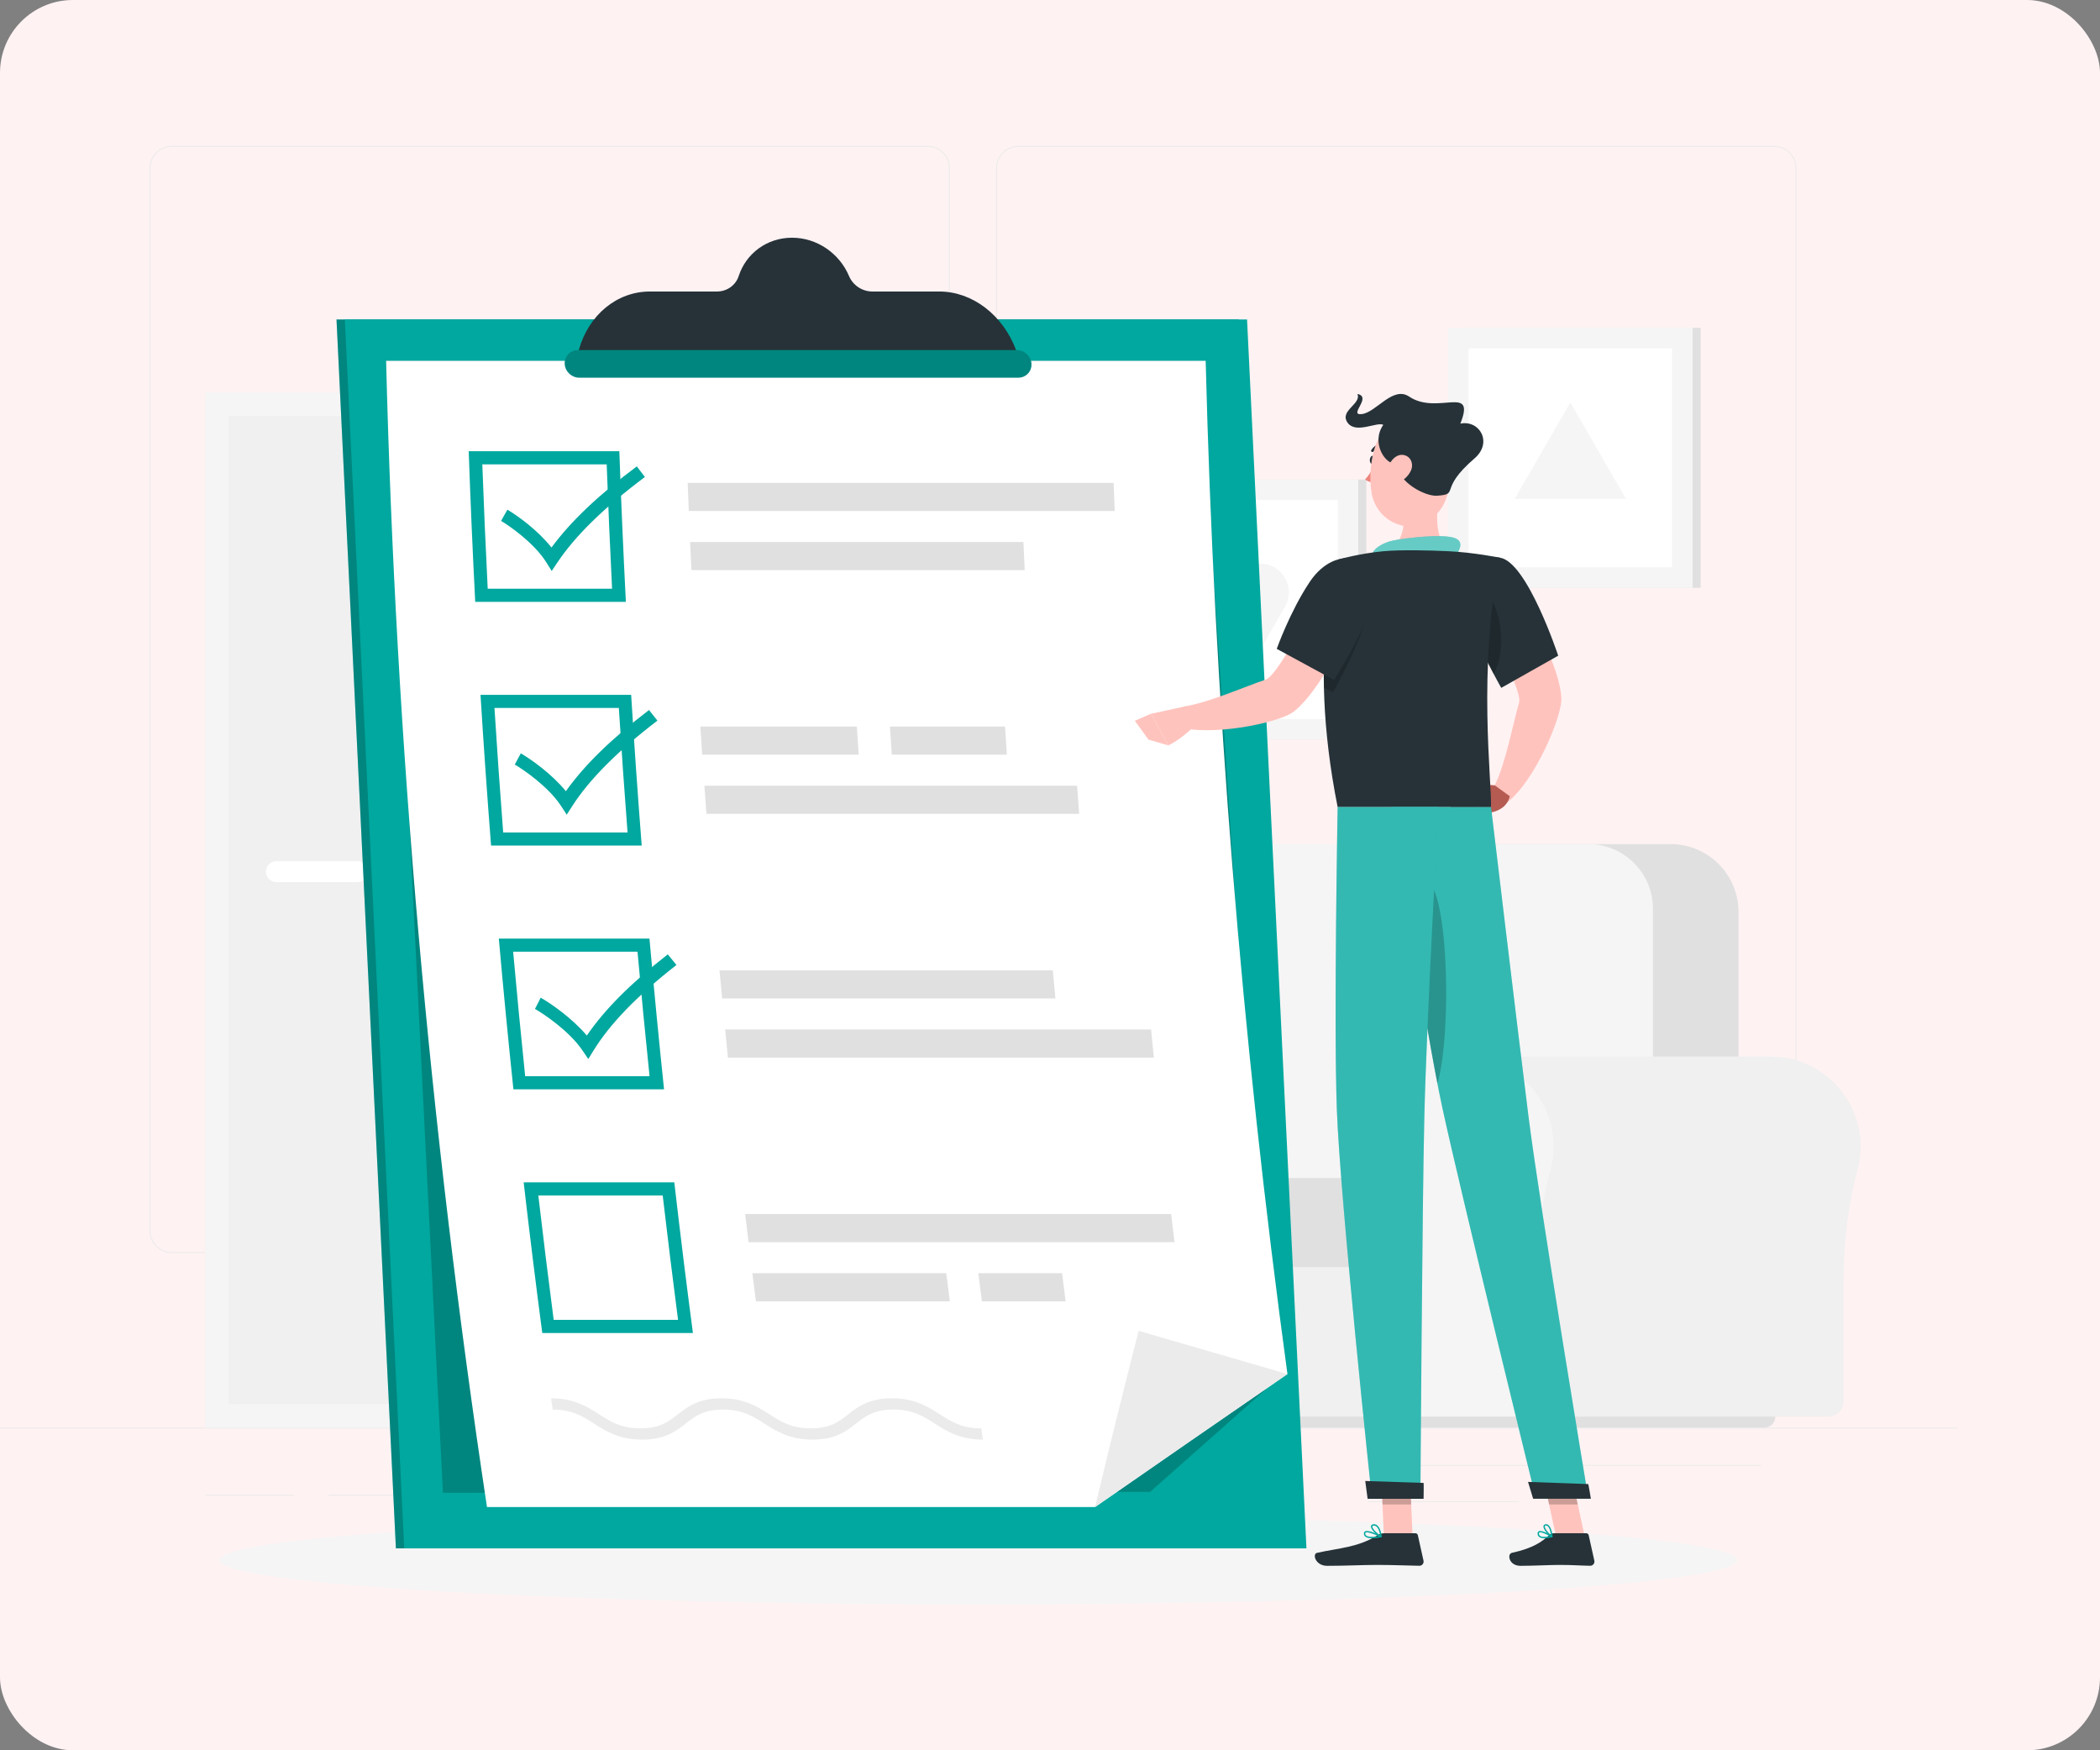 <svg width="144" height="120" viewBox="0 0 144 120" fill="none" xmlns="http://www.w3.org/2000/svg">
<rect x="0" y="0" width="144" height="120" fill="#808080" stroke="none"/>
<rect width="144" height="120" rx="5" fill="#FFF2F3"/>
<path d="M134.189 97.879H0V97.947H134.189V97.879Z" fill="#EBEBEB"/>
<path d="M120.743 100.433H96.348V100.5H120.743V100.433Z" fill="#EBEBEB"/>
<path d="M88.892 99.704H82.213V99.771H88.892V99.704Z" fill="#EBEBEB"/>
<path d="M104.16 102.924H93.804V102.991H104.16V102.924Z" fill="#EBEBEB"/>
<path d="M20.154 102.475H14.078V102.542H20.154V102.475Z" fill="#EBEBEB"/>
<path d="M29.76 102.475H22.544V102.542H29.76V102.475Z" fill="#EBEBEB"/>
<path d="M60.424 101.344H47.853V101.411H60.424V101.344Z" fill="#EBEBEB"/>
<path d="M63.609 85.909H11.786C10.941 85.909 10.254 85.222 10.254 84.377V11.532C10.254 10.687 10.941 10 11.786 10H63.609C64.454 10 65.141 10.687 65.141 11.532V84.377C65.141 85.222 64.454 85.909 63.609 85.909ZM11.786 10.067C10.978 10.067 10.321 10.724 10.321 11.532V84.377C10.321 85.185 10.978 85.842 11.786 85.842H63.609C64.417 85.842 65.074 85.185 65.074 84.377V11.532C65.074 10.724 64.417 10.067 63.609 10.067H11.786Z" fill="#EBEBEB"/>
<path d="M121.658 85.909H69.834C68.99 85.909 68.303 85.222 68.303 84.377V11.532C68.303 10.687 68.99 10 69.834 10H121.658C122.502 10 123.189 10.687 123.189 11.532V84.377C123.19 85.222 122.502 85.909 121.658 85.909ZM69.834 10.067C69.027 10.067 68.37 10.724 68.37 11.532V84.377C68.37 85.185 69.027 85.842 69.834 85.842H121.658C122.465 85.842 123.122 85.185 123.122 84.377V11.532C123.122 10.724 122.465 10.067 121.658 10.067H69.834Z" fill="#EBEBEB"/>
<path d="M14.08 97.88H46.166L46.166 26.919H14.08L14.08 97.88Z" fill="#F0F0F0"/>
<path d="M14.079 97.88H44.645L44.645 26.919H14.079L14.079 97.88Z" fill="#F5F5F5"/>
<path d="M43.034 96.268L43.034 28.527L15.689 28.527L15.689 96.268H43.034Z" fill="#F0F0F0"/>
<path d="M24.525 60.475H18.949C18.555 60.475 18.233 60.153 18.233 59.76C18.233 59.366 18.555 59.044 18.949 59.044H24.526C24.919 59.044 25.241 59.366 25.241 59.76C25.241 60.153 24.919 60.475 24.525 60.475Z" fill="white"/>
<path d="M16.107 96.268L16.107 28.527H15.69L15.69 96.268H16.107Z" fill="#F0F0F0"/>
<path d="M61.197 96.53H65.974V75.812H61.197V96.53Z" fill="#F0F0F0"/>
<path d="M41.498 97.843H65.057V96.531H41.498V97.843Z" fill="#F0F0F0"/>
<path d="M61.196 75.814H40.58V96.531H61.196V75.814Z" fill="#F5F5F5"/>
<path d="M59.318 78.364H42.458V85.159H59.318V78.364Z" fill="#F0F0F0"/>
<path d="M59.318 87.187H42.458V93.982H59.318V87.187Z" fill="#F0F0F0"/>
<path d="M48.996 78.938H52.782C53.038 78.938 53.248 78.728 53.248 78.472C53.248 78.216 53.038 78.006 52.782 78.006H48.996C48.74 78.006 48.53 78.216 48.53 78.472C48.53 78.728 48.74 78.938 48.996 78.938Z" fill="#F5F5F5"/>
<path d="M48.996 87.757H52.782C53.038 87.757 53.248 87.547 53.248 87.291C53.248 87.035 53.038 86.825 52.782 86.825H48.996C48.74 86.825 48.53 87.035 48.53 87.291C48.53 87.547 48.74 87.757 48.996 87.757Z" fill="#F5F5F5"/>
<path d="M52.46 75.409C52.266 75.409 52.106 75.249 52.106 75.055V64.289C52.106 64.095 52.266 63.935 52.46 63.935C52.655 63.935 52.814 64.095 52.814 64.289V75.055C52.814 75.249 52.655 75.409 52.46 75.409Z" fill="#F5F5F5"/>
<path d="M55.774 74.989H49.145V75.824H55.774V74.989Z" fill="#F0F0F0"/>
<path d="M54.295 68.966C54.198 68.966 54.118 68.887 54.118 68.79V63.407C54.118 63.31 54.198 63.23 54.295 63.23C54.392 63.23 54.472 63.309 54.472 63.407V68.79C54.472 68.887 54.392 68.966 54.295 68.966Z" fill="#F0F0F0"/>
<path d="M47.306 65.269C47.306 65.269 47.437 60.203 52.46 60.203C57.483 60.203 57.614 65.269 57.614 65.269H47.306Z" fill="#F0F0F0"/>
<path d="M90.794 72.439V72.441C90.937 72.441 91.081 72.444 91.226 72.454C94.277 72.662 96.744 75.142 96.939 78.194C96.983 78.891 96.911 79.565 96.741 80.198C96.038 82.808 95.775 85.517 95.775 88.219V96.095C95.775 96.666 95.312 97.129 94.741 97.129H90.794H86.847H69.741V72.439H90.794Z" fill="#F0F0F0"/>
<path d="M63.585 78.597C63.585 75.053 66.578 72.208 70.175 72.454C73.226 72.662 75.693 75.142 75.887 78.194C75.932 78.891 75.86 79.565 75.689 80.198C74.986 82.808 74.724 85.517 74.724 88.219V96.095C74.724 96.666 74.261 97.129 73.69 97.129H65.796C65.225 97.129 64.761 96.666 64.761 96.095V87.757C64.761 85.222 64.485 82.685 63.808 80.242C63.663 79.718 63.585 79.167 63.585 78.597Z" fill="#F5F5F5"/>
<path d="M78.227 97.126H100.667V82.135H78.227V97.126Z" fill="#F0F0F0"/>
<path d="M93.839 57.871H114.553C117.127 57.871 119.214 59.957 119.214 62.531V85.525H89.179V62.531C89.179 59.957 91.265 57.871 93.839 57.871Z" fill="#E0E0E0"/>
<path d="M87.747 57.871H108.91C111.36 57.871 113.346 59.857 113.346 62.307V85.525H83.311V62.307C83.311 59.857 85.297 57.871 87.747 57.871Z" fill="#F5F5F5"/>
<path d="M78.514 80.767H99.198C99.421 80.767 99.602 80.948 99.602 81.171V86.468C99.602 86.691 99.421 86.872 99.198 86.872H78.514C77.768 86.872 77.162 86.267 77.162 85.52V82.12C77.162 81.373 77.768 80.767 78.514 80.767Z" fill="#E0E0E0"/>
<path d="M121.427 72.439V72.441C121.57 72.441 121.714 72.444 121.859 72.454C124.91 72.662 127.377 75.142 127.572 78.194C127.616 78.891 127.544 79.565 127.374 80.198C126.671 82.808 126.408 85.517 126.408 88.219V96.095C126.408 96.666 125.945 97.129 125.374 97.129H121.427H117.48H100.374V72.439H121.427Z" fill="#F0F0F0"/>
<path d="M94.216 78.597C94.216 75.053 97.209 72.208 100.806 72.454C103.857 72.662 106.324 75.142 106.518 78.194C106.563 78.891 106.491 79.565 106.32 80.198C105.617 82.808 105.355 85.517 105.355 88.219V96.095C105.355 96.666 104.892 97.129 104.321 97.129H96.426C95.855 97.129 95.392 96.666 95.392 96.095V87.757C95.392 85.222 95.116 82.685 94.439 80.242C94.293 79.718 94.216 79.167 94.216 78.597Z" fill="#F5F5F5"/>
<path d="M70.181 97.876H120.986C121.4 97.876 121.736 97.541 121.736 97.126H69.432C69.432 97.541 69.767 97.876 70.181 97.876Z" fill="#E0E0E0"/>
<path d="M100.275 40.299H116.616V22.475L100.275 22.475V40.299Z" fill="#E0E0E0"/>
<path d="M99.297 40.299H116.063V22.475L99.297 22.475V40.299Z" fill="#F5F5F5"/>
<path d="M114.659 38.895V23.881L100.702 23.881V38.895H114.659Z" fill="white"/>
<path d="M107.68 27.592L111.498 34.204H103.863L107.68 27.592Z" fill="#F5F5F5"/>
<path d="M77.35 50.701H93.691V32.877H77.35V50.701Z" fill="#E0E0E0"/>
<path d="M76.372 50.701H93.139V32.877H76.372V50.701Z" fill="#F5F5F5"/>
<path d="M91.734 49.299V34.285H77.777V49.299H91.734Z" fill="white"/>
<path d="M83.047 44.467L81.391 41.599C80.632 40.285 81.581 38.641 83.099 38.641H86.411C87.929 38.641 88.878 40.285 88.119 41.599L86.463 44.467C85.704 45.782 83.806 45.782 83.047 44.467Z" fill="#F5F5F5"/>
<path d="M67.095 110C95.833 110 119.13 108.64 119.13 106.962C119.13 105.283 95.833 103.923 67.095 103.923C38.357 103.923 15.06 105.283 15.06 106.962C15.06 108.64 38.357 110 67.095 110Z" fill="#F5F5F5"/>
<path d="M84.94 21.902H23.074L27.147 106.156H89.013L84.94 21.902Z" fill="#00A89F"/>
<path opacity="0.2" d="M84.94 21.902H23.074L27.147 106.156H89.013L84.94 21.902Z" fill="black"/>
<path d="M85.512 21.902H23.646L27.719 106.156H89.585L85.512 21.902Z" fill="#00A89F"/>
<path opacity="0.2" d="M82.245 24.736H26.476L30.372 102.348L78.867 102.284L86.926 95.139L82.245 24.736Z" fill="black"/>
<path d="M82.674 24.736C83.256 47.868 85.126 71.06 88.282 94.206C83.863 97.246 79.466 100.284 75.091 103.323C61.192 103.323 47.293 103.323 33.393 103.323C29.442 77.153 27.134 50.906 26.476 24.736C45.208 24.736 63.941 24.736 82.674 24.736Z" fill="white"/>
<path d="M88.282 94.204C83.862 97.244 79.465 100.283 75.091 103.321C76.048 99.296 77.044 95.27 78.079 91.242C81.478 92.23 84.879 93.217 88.282 94.204Z" fill="#EBEBEB"/>
<path d="M41.601 31.836C41.705 34.678 41.828 37.52 41.971 40.364C39.128 40.364 36.285 40.364 33.443 40.364C33.3 37.52 33.176 34.678 33.073 31.836C35.916 31.836 38.758 31.836 41.601 31.836ZM42.469 30.936C39.026 30.936 35.583 30.936 32.14 30.936C32.26 34.378 32.41 37.82 32.587 41.263C36.031 41.263 39.474 41.263 42.917 41.263C42.74 37.82 42.59 34.378 42.469 30.936Z" fill="#00A89F"/>
<path d="M76.438 35.034C66.702 35.034 56.967 35.034 47.232 35.034C47.205 34.392 47.179 33.75 47.154 33.107C56.89 33.107 66.625 33.107 76.361 33.107C76.385 33.75 76.411 34.392 76.438 35.034Z" fill="#E0E0E0"/>
<path d="M70.267 39.087C62.649 39.087 55.031 39.087 47.413 39.087C47.382 38.444 47.352 37.802 47.323 37.159C54.941 37.159 62.559 37.159 70.177 37.159C70.207 37.802 70.237 38.444 70.267 39.087Z" fill="#E0E0E0"/>
<path d="M42.434 48.539C42.614 51.384 42.813 54.228 43.032 57.073C40.19 57.073 37.347 57.073 34.504 57.073C34.285 54.228 34.086 51.383 33.906 48.539C36.749 48.539 39.591 48.539 42.434 48.539ZM43.279 47.64C39.836 47.64 36.392 47.64 32.949 47.64C33.162 51.083 33.404 54.528 33.673 57.973C37.116 57.973 40.56 57.973 44.003 57.973C43.733 54.528 43.492 51.083 43.279 47.64Z" fill="#00A89F"/>
<path d="M58.881 51.74C55.304 51.74 51.728 51.74 48.151 51.74C48.108 51.097 48.064 50.455 48.023 49.812C51.599 49.812 55.175 49.812 58.752 49.812C58.794 50.455 58.837 51.097 58.881 51.74Z" fill="#E0E0E0"/>
<path d="M69.043 51.74C66.413 51.74 63.782 51.74 61.151 51.74C61.107 51.097 61.064 50.455 61.023 49.812C63.653 49.812 66.284 49.812 68.915 49.812C68.957 50.455 69 51.097 69.043 51.74Z" fill="#E0E0E0"/>
<path d="M74 55.795C65.481 55.795 56.962 55.795 48.442 55.795C48.394 55.152 48.347 54.509 48.301 53.866C56.82 53.866 65.339 53.866 73.858 53.866C73.904 54.509 73.952 55.152 74 55.795Z" fill="#E0E0E0"/>
<path d="M43.715 65.251C43.971 68.096 44.246 70.941 44.541 73.785C41.698 73.785 38.855 73.785 36.012 73.785C35.718 70.94 35.442 68.096 35.187 65.251C38.029 65.251 40.872 65.251 43.715 65.251ZM44.535 64.351C41.092 64.351 37.648 64.351 34.205 64.351C34.51 67.795 34.843 71.24 35.205 74.685C38.648 74.685 42.092 74.685 45.535 74.685C45.173 71.24 44.84 67.796 44.535 64.351Z" fill="#00A89F"/>
<path d="M78.929 70.582C69.194 70.582 59.458 70.582 49.723 70.582C49.786 71.225 49.85 71.868 49.916 72.511C59.651 72.511 69.386 72.511 79.122 72.511C79.057 71.868 78.992 71.225 78.929 70.582Z" fill="#E0E0E0"/>
<path d="M72.191 66.527C64.573 66.527 56.955 66.527 49.337 66.527C49.396 67.17 49.456 67.813 49.517 68.455C57.135 68.455 64.753 68.455 72.371 68.455C72.31 67.813 72.25 67.17 72.191 66.527Z" fill="#E0E0E0"/>
<path d="M45.442 81.96C45.774 84.804 46.125 87.648 46.495 90.491C43.653 90.491 40.81 90.491 37.967 90.491C37.597 87.648 37.245 84.804 36.913 81.96C39.757 81.96 42.599 81.96 45.442 81.96ZM46.238 81.061C42.795 81.061 39.352 81.061 35.908 81.061C36.305 84.505 36.73 87.948 37.184 91.391C40.627 91.391 44.071 91.391 47.514 91.391C47.06 87.948 46.635 84.505 46.238 81.061Z" fill="#00A89F"/>
<path d="M80.536 85.165C70.8 85.165 61.065 85.165 51.33 85.165C51.251 84.523 51.174 83.88 51.098 83.237C60.833 83.237 70.568 83.237 80.304 83.237C80.38 83.88 80.457 84.522 80.536 85.165Z" fill="#E0E0E0"/>
<path d="M65.13 89.218C60.699 89.218 56.267 89.218 51.835 89.218C51.753 88.576 51.671 87.933 51.591 87.29C56.023 87.29 60.454 87.29 64.886 87.29C64.966 87.933 65.048 88.575 65.13 89.218Z" fill="#E0E0E0"/>
<path d="M73.071 89.218C71.158 89.218 69.244 89.218 67.33 89.218C67.248 88.576 67.166 87.933 67.086 87.29C69 87.29 70.913 87.29 72.827 87.29C72.908 87.933 72.989 88.575 73.071 89.218Z" fill="#E0E0E0"/>
<path d="M37.831 39.146C37.705 38.945 37.579 38.744 37.453 38.543C36.628 37.229 34.941 36.055 34.36 35.713C34.504 35.456 34.649 35.2 34.793 34.943C35.48 35.348 36.876 36.349 37.817 37.538C39.116 35.768 41.035 33.942 43.666 31.976C43.851 32.218 44.037 32.46 44.222 32.702C41.414 34.803 39.449 36.728 38.21 38.58C38.084 38.768 37.957 38.957 37.831 39.146Z" fill="#00A89F"/>
<path d="M38.862 55.853C38.73 55.652 38.599 55.452 38.468 55.251C37.608 53.936 35.889 52.76 35.299 52.419C35.436 52.162 35.573 51.905 35.711 51.648C36.409 52.054 37.832 53.055 38.804 54.245C40.056 52.474 41.926 50.648 44.504 48.679C44.696 48.921 44.888 49.164 45.08 49.406C42.329 51.511 40.414 53.434 39.225 55.287C39.104 55.476 38.983 55.664 38.862 55.853Z" fill="#00A89F"/>
<path d="M40.341 72.607C40.204 72.406 40.067 72.205 39.93 72.004C39.036 70.689 37.285 69.514 36.685 69.172C36.816 68.915 36.946 68.658 37.077 68.401C37.786 68.807 39.236 69.808 40.24 70.998C41.445 69.227 43.266 67.4 45.791 65.431C45.989 65.674 46.188 65.916 46.386 66.159C43.691 68.263 41.828 70.188 40.689 72.04C40.573 72.229 40.457 72.418 40.341 72.607Z" fill="#00A89F"/>
<path d="M67.396 98.701C65.813 98.7 64.9 98.115 64.096 97.6C63.326 97.106 62.6 96.642 61.262 96.641C59.925 96.641 59.329 97.107 58.7 97.6C58.041 98.116 57.295 98.702 55.713 98.701C54.13 98.7 53.216 98.115 52.413 97.6C51.643 97.106 50.918 96.642 49.58 96.641C48.242 96.641 47.647 97.107 47.017 97.6C46.359 98.116 45.614 98.702 44.031 98.701C42.448 98.7 41.535 98.115 40.731 97.6C39.961 97.106 39.235 96.642 37.898 96.641C37.862 96.383 37.826 96.126 37.79 95.868C39.373 95.869 40.283 96.452 41.087 96.969C41.856 97.462 42.583 97.929 43.921 97.928C45.258 97.929 45.852 97.462 46.483 96.969C47.141 96.453 47.888 95.868 49.472 95.868C51.054 95.869 51.964 96.452 52.769 96.969C53.537 97.462 54.266 97.929 55.602 97.928C56.94 97.929 57.534 97.462 58.165 96.969C58.823 96.453 59.572 95.868 61.155 95.868C62.738 95.869 63.648 96.452 64.453 96.969C65.221 97.462 65.948 97.929 67.286 97.928C67.323 98.186 67.36 98.443 67.396 98.701Z" fill="#EBEBEB"/>
<path d="M69.667 23.986C68.762 21.581 66.665 19.986 64.409 19.986H59.816C59.131 19.986 58.489 19.567 58.218 18.925C57.572 17.391 56.043 16.298 54.309 16.298C52.576 16.298 51.152 17.391 50.654 18.925C50.445 19.567 49.844 19.986 49.159 19.986H44.566C42.309 19.986 40.367 21.581 39.694 23.986L39.426 24.947H54.727H70.029L69.667 23.986Z" fill="#263238"/>
<path d="M69.832 25.892H39.712C39.194 25.892 38.749 25.467 38.724 24.948C38.699 24.43 39.103 24.005 39.621 24.005H69.74C70.259 24.005 70.704 24.43 70.729 24.948C70.754 25.467 70.35 25.892 69.832 25.892Z" fill="#00A89F"/>
<path opacity="0.2" d="M69.832 25.892H39.712C39.194 25.892 38.749 25.467 38.724 24.948C38.699 24.43 39.103 24.005 39.621 24.005H69.74C70.259 24.005 70.704 24.43 70.729 24.948C70.754 25.467 70.35 25.892 69.832 25.892Z" fill="black"/>
<path d="M96.862 105.346H94.896L94.7 100.792H96.667L96.862 105.346Z" fill="#FFC3BD"/>
<path d="M108.667 105.346H106.701L105.713 100.792H107.679L108.667 105.346Z" fill="#FFC3BD"/>
<path d="M106.562 105.119H108.771C108.851 105.119 108.921 105.174 108.938 105.253L109.326 107.001C109.367 107.182 109.224 107.354 109.038 107.35C108.267 107.337 107.892 107.292 106.921 107.292C106.323 107.292 105.092 107.354 104.267 107.354C103.459 107.354 103.333 106.538 103.671 106.464C105.186 106.133 105.757 105.676 106.242 105.239C106.33 105.161 106.444 105.119 106.562 105.119Z" fill="#263238"/>
<path d="M94.909 105.119H97.056C97.136 105.119 97.206 105.174 97.223 105.253L97.612 107C97.652 107.182 97.514 107.353 97.329 107.35C96.554 107.337 95.435 107.292 94.461 107.292C93.323 107.292 92.34 107.354 91.004 107.354C90.197 107.354 89.973 106.538 90.311 106.464C91.849 106.127 93.105 106.091 94.435 105.272C94.579 105.183 94.739 105.119 94.909 105.119Z" fill="#263238"/>
<path d="M98.751 33.611C98.469 35.05 98.329 36.833 99.335 37.793C99.335 37.793 98.757 39.252 96.084 39.252C93.642 39.252 94.865 37.793 94.865 37.793C96.469 37.41 96.385 35.426 96.106 34.308L98.751 33.611Z" fill="#FFC3BD"/>
<path d="M94.107 37.992C94.163 37.634 94.79 37.22 95.505 37.064C96.221 36.907 98.96 36.56 99.799 36.907C100.638 37.254 99.654 38.28 99.654 38.28L94.107 37.992Z" fill="#00A89F"/>
<path opacity="0.4" d="M94.107 37.992C94.163 37.634 94.79 37.22 95.505 37.064C96.221 36.907 98.96 36.56 99.799 36.907C100.638 37.254 99.654 38.28 99.654 38.28L94.107 37.992Z" fill="white"/>
<path opacity="0.2" d="M94.7 100.797L94.801 103.145H96.768L96.667 100.797H94.7Z" fill="black"/>
<path opacity="0.2" d="M107.68 100.797H105.713L106.223 103.145H108.191L107.68 100.797Z" fill="black"/>
<path d="M103.419 39.56L101.05 41.149C101.05 41.149 104.453 47.199 104.167 48.169C103.778 49.489 103.236 52.376 102.498 53.84C102.594 54.156 103.085 54.878 103.359 55.003C105.233 53.574 107.137 49.095 107.065 47.846C106.902 44.998 103.419 39.56 103.419 39.56Z" fill="#FFC3BD"/>
<path d="M102.498 53.843L100.628 53.698L101.612 55.768C101.612 55.768 103.252 55.84 103.526 54.587L102.498 53.843Z" fill="#B55B52"/>
<path d="M99.108 54.641L100.091 56.472L101.613 55.768L100.629 53.698L99.108 54.641Z" fill="#B55B52"/>
<path d="M102.857 38.237C104.717 38.507 106.848 44.954 106.848 44.954L102.941 47.161C102.941 47.161 101.22 44.094 100.371 41.818C99.482 39.432 100.861 37.947 102.857 38.237Z" fill="#263238"/>
<path opacity="0.2" d="M101.774 40.443C100.929 39.67 101.447 42.98 101.849 45.097C102.056 45.51 102.252 45.886 102.418 46.2C103.36 44.536 102.939 41.508 101.774 40.443Z" fill="black"/>
<path d="M91.84 38.337C91.84 38.337 89.52 44.275 91.724 55.333C94.893 55.333 100.699 55.333 102.241 55.333C102.313 53.718 101.299 45.843 102.856 38.236C102.856 38.236 101.053 37.874 99.335 37.792C97.992 37.727 96.046 37.684 94.865 37.792C93.307 37.934 91.84 38.337 91.84 38.337Z" fill="#263238"/>
<path d="M93.46 41.095L90.808 40.045C90.808 40.045 87.755 46.279 86.794 46.594C85.487 47.023 82.801 48.213 81.177 48.436C80.971 48.694 80.655 49.508 80.707 49.805C82.947 50.538 87.716 49.565 88.704 48.797C90.957 47.048 93.46 41.095 93.46 41.095Z" fill="#FFC3BD"/>
<path opacity="0.2" d="M93.757 40.385C93.32 39.376 92.483 38.954 91.6 39.102C91.261 40.339 90.69 43.058 90.784 47.151L91.409 47.451C91.409 47.451 94.506 42.11 93.757 40.385Z" fill="black"/>
<path d="M94.175 39.681C94.838 41.441 91.48 46.621 91.48 46.621L87.548 44.486C87.548 44.486 88.465 41.901 89.82 39.882C91.212 37.809 93.448 37.751 94.175 39.681Z" fill="#263238"/>
<path d="M81.263 48.431L78.921 48.938L80.108 51.104C80.108 51.104 80.829 50.809 81.865 49.822L81.263 48.431Z" fill="#FFC3BD"/>
<path d="M77.817 49.416L78.752 50.709L80.108 51.102L78.921 48.936L77.817 49.416Z" fill="#FFC3BD"/>
<path d="M94.304 31.547C94.313 31.388 94.237 31.255 94.133 31.249C94.03 31.243 93.939 31.366 93.93 31.525C93.921 31.683 93.997 31.816 94.1 31.822C94.204 31.828 94.295 31.705 94.304 31.547Z" fill="#263238"/>
<path d="M94.442 31.551C94.442 31.551 94.029 32.443 93.607 32.861C93.873 33.139 94.356 33.047 94.356 33.047L94.442 31.551Z" fill="#ED847E"/>
<path d="M94.1 30.992C94.087 30.99 94.073 30.985 94.061 30.977C94.018 30.95 94.006 30.892 94.034 30.849C94.313 30.416 94.743 30.409 94.761 30.409C94.811 30.407 94.854 30.45 94.855 30.502C94.855 30.553 94.813 30.595 94.762 30.595C94.748 30.595 94.413 30.604 94.19 30.95C94.17 30.981 94.134 30.996 94.1 30.992Z" fill="#263238"/>
<path d="M99.637 31.403C99.406 33.34 99.369 34.486 98.329 35.428C96.765 36.844 94.416 35.815 94.064 33.847C93.747 32.076 94.179 29.205 96.127 28.54C98.046 27.886 99.869 29.465 99.637 31.403Z" fill="#FFC3BD"/>
<path d="M95.733 31.78C95.055 31.914 93.971 30.407 94.854 29.126C94.406 28.902 92.945 29.782 92.394 28.962C91.842 28.142 93.37 27.702 93.08 27.009C94.116 27.221 92.409 28.514 93.393 28.388C94.377 28.261 95.513 26.441 96.625 27.188C98.57 28.496 101.221 26.315 100.139 29.044C101.466 28.776 102.372 30.345 101.109 31.43C98.59 33.592 100.139 33.875 98.544 33.987C97.733 34.043 95.874 33.084 95.733 31.78Z" fill="#263238"/>
<path d="M96.74 32.282C96.541 32.702 96.166 32.99 95.804 33.112C95.259 33.295 94.957 32.815 95.083 32.286C95.197 31.809 95.617 31.14 96.176 31.186C96.726 31.232 96.969 31.803 96.74 32.282Z" fill="#FFC3BD"/>
<path d="M95.455 55.33C95.455 55.33 97.687 70.357 98.912 75.987C100.253 82.151 105.307 102.687 105.307 102.687H108.909C108.909 102.687 105.576 82.649 104.811 76.545C103.98 69.921 102.242 55.33 102.242 55.33H95.455Z" fill="#00A89F"/>
<path opacity="0.2" d="M95.455 55.33C95.455 55.33 97.687 70.357 98.912 75.987C100.253 82.151 105.307 102.687 105.307 102.687H108.909C108.909 102.687 105.576 82.649 104.811 76.545C103.98 69.921 102.242 55.33 102.242 55.33H95.455Z" fill="white"/>
<path opacity="0.2" d="M98.105 60.586C97.939 60.35 97.787 60.269 97.648 60.31C97.638 60.313 97.628 60.316 97.619 60.32C97.589 60.333 97.56 60.349 97.531 60.373C97.505 60.394 97.479 60.421 97.454 60.451C97.44 60.468 97.425 60.486 97.411 60.506C97.392 60.533 97.373 60.562 97.354 60.594C97.312 60.665 97.272 60.747 97.233 60.839C97.212 60.889 97.192 60.942 97.171 60.997C97.147 61.064 97.124 61.134 97.101 61.208C97.07 61.307 97.04 61.412 97.012 61.522C97.004 61.551 96.997 61.58 96.99 61.609C96.975 61.669 96.96 61.731 96.945 61.794C96.933 61.846 96.921 61.9 96.91 61.954C96.887 62.06 96.865 62.17 96.844 62.282C96.821 62.402 96.799 62.525 96.777 62.651C96.77 62.695 96.763 62.739 96.755 62.784C96.729 62.945 96.704 63.109 96.68 63.277V63.278C97.275 67.019 97.984 71.307 98.566 74.299C98.595 74.202 98.622 74.1 98.648 73.992C98.754 73.561 98.844 73.047 98.918 72.476C99.415 68.619 99.181 62.123 98.105 60.586Z" fill="black"/>
<path d="M91.724 55.33C91.724 55.33 91.453 70.032 91.667 76.028C91.89 82.265 94.068 102.687 94.068 102.687H97.399C97.399 102.687 97.522 82.629 97.67 76.504C97.831 69.826 98.638 55.33 98.638 55.33H91.724Z" fill="#00A89F"/>
<path opacity="0.2" d="M91.724 55.33C91.724 55.33 91.453 70.032 91.667 76.028C91.89 82.265 94.068 102.687 94.068 102.687H97.399C97.399 102.687 97.522 82.629 97.67 76.504C97.831 69.826 98.638 55.33 98.638 55.33H91.724Z" fill="white"/>
<path d="M97.618 101.67C97.634 101.67 97.618 102.758 97.618 102.758H93.779L93.617 101.536L97.618 101.67Z" fill="#263238"/>
<path d="M108.909 101.749C108.924 101.749 109.088 102.755 109.088 102.755H105.13L104.779 101.6L108.909 101.749Z" fill="#263238"/>
<path d="M105.911 105.464C105.762 105.464 105.622 105.439 105.533 105.364C105.462 105.305 105.43 105.222 105.436 105.118C105.441 105.04 105.482 105.003 105.516 104.986C105.731 104.874 106.368 105.264 106.44 105.308C106.455 105.319 106.464 105.337 106.461 105.356C106.458 105.374 106.444 105.389 106.426 105.393C106.289 105.426 106.093 105.464 105.911 105.464ZM105.619 105.057C105.595 105.057 105.574 105.061 105.559 105.069C105.546 105.075 105.532 105.087 105.53 105.123C105.525 105.198 105.545 105.253 105.593 105.292C105.7 105.383 105.957 105.395 106.291 105.328C106.069 105.199 105.77 105.057 105.619 105.057Z" fill="#00A89F"/>
<path d="M106.416 105.392C106.408 105.392 106.4 105.39 106.393 105.386C106.19 105.276 105.796 104.845 105.838 104.625C105.846 104.586 105.875 104.517 105.986 104.504C106.059 104.494 106.125 104.515 106.184 104.563C106.413 104.75 106.46 105.317 106.462 105.341C106.463 105.359 106.455 105.375 106.441 105.384C106.433 105.389 106.424 105.392 106.416 105.392ZM106.019 104.595C106.012 104.595 106.005 104.595 105.998 104.596C105.937 104.603 105.932 104.631 105.93 104.643C105.905 104.772 106.156 105.098 106.358 105.252C106.335 105.086 106.272 104.755 106.126 104.635C106.092 104.608 106.057 104.595 106.019 104.595Z" fill="#00A89F"/>
<path d="M94.091 105.464C93.896 105.464 93.716 105.434 93.614 105.343C93.549 105.286 93.519 105.209 93.526 105.116C93.531 105.061 93.557 105.018 93.603 104.993C93.842 104.858 94.632 105.26 94.722 105.306C94.739 105.315 94.749 105.335 94.746 105.354C94.744 105.374 94.729 105.39 94.709 105.394C94.543 105.427 94.308 105.464 94.091 105.464ZM93.736 105.057C93.699 105.057 93.67 105.062 93.648 105.074C93.63 105.084 93.621 105.099 93.619 105.124C93.614 105.187 93.633 105.236 93.675 105.274C93.796 105.381 94.12 105.399 94.554 105.327C94.282 105.198 93.921 105.057 93.736 105.057Z" fill="#00A89F"/>
<path d="M94.699 105.392C94.693 105.392 94.686 105.391 94.68 105.388C94.443 105.281 93.973 104.856 94.009 104.634C94.017 104.582 94.054 104.517 94.182 104.504C94.276 104.492 94.364 104.521 94.441 104.584C94.691 104.789 94.744 105.318 94.746 105.341C94.747 105.358 94.74 105.374 94.726 105.383C94.718 105.389 94.709 105.392 94.699 105.392ZM94.22 104.595C94.211 104.595 94.201 104.596 94.192 104.596C94.108 104.605 94.103 104.638 94.101 104.649C94.079 104.782 94.399 105.116 94.641 105.262C94.616 105.107 94.546 104.79 94.382 104.655C94.332 104.615 94.279 104.595 94.22 104.595Z" fill="#00A89F"/>
</svg>
